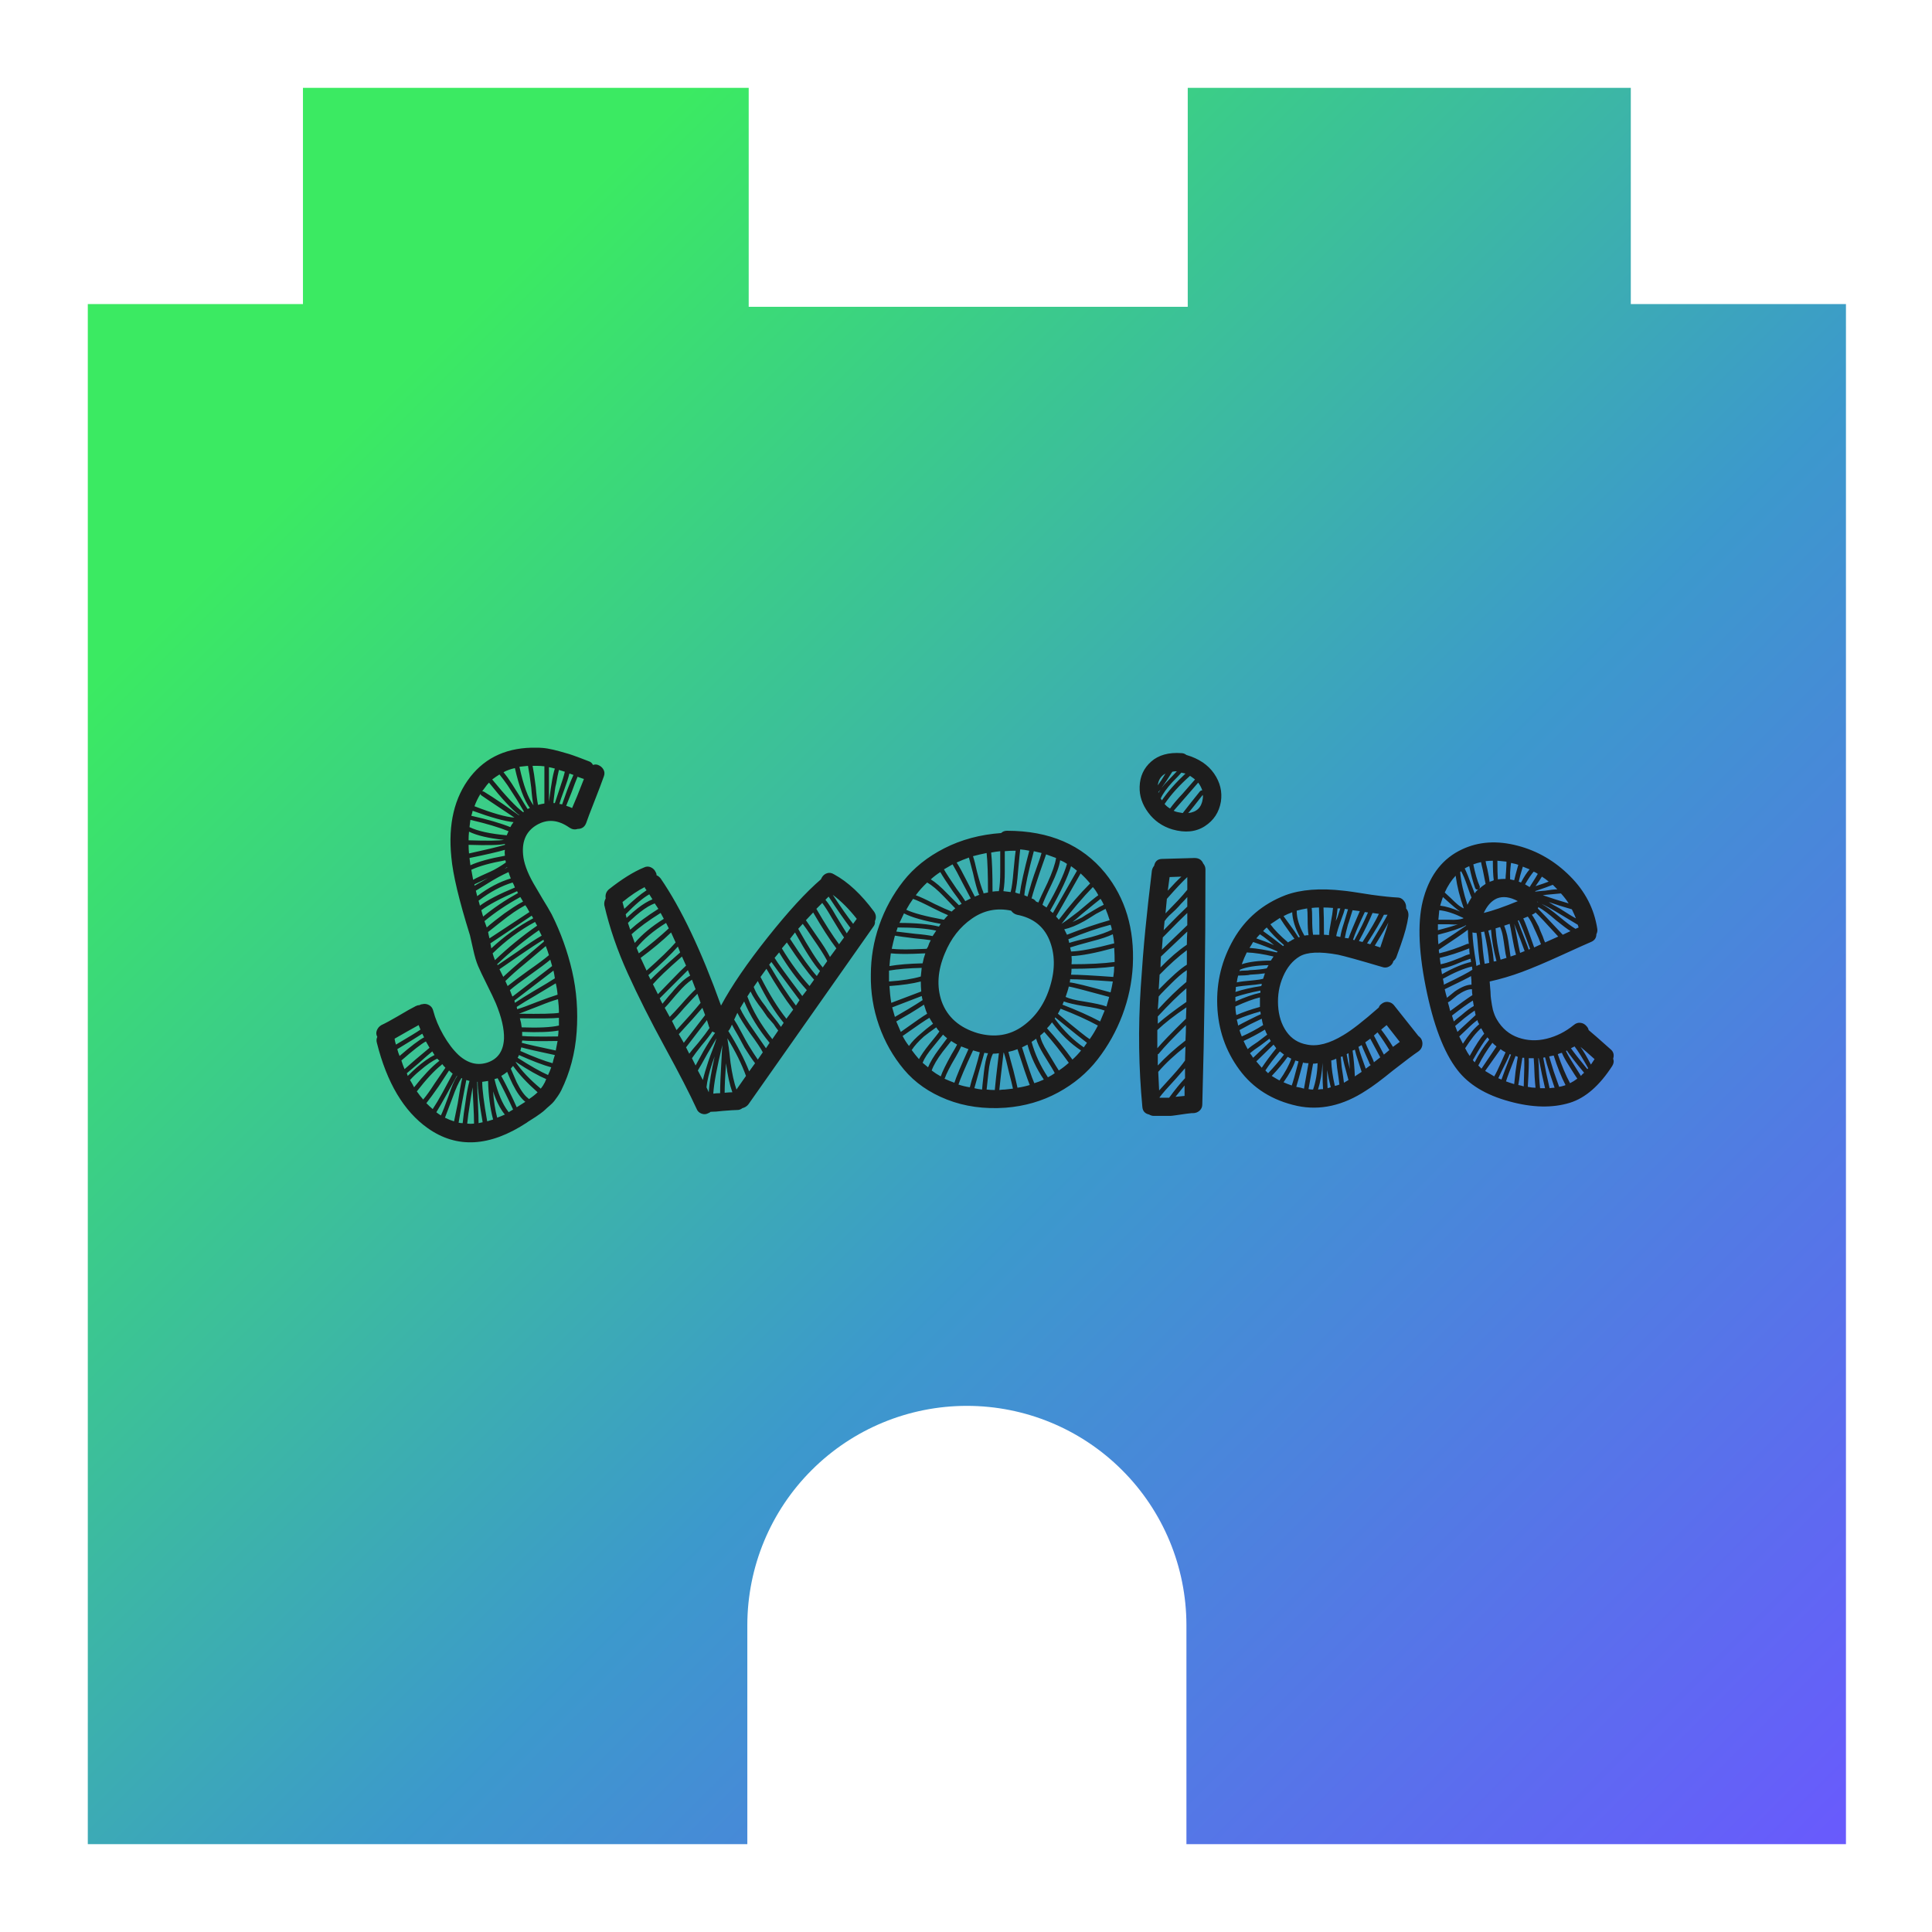 <svg xmlns="http://www.w3.org/2000/svg" xmlns:xlink="http://www.w3.org/1999/xlink" version="1.1" width="1000" height="1000" viewBox="0 0 1000 1000" xml:space="preserve">
<desc>Created with Fabric.js 3.5.0</desc>
<defs>
</defs>
<rect x="0" y="0" width="100%" height="100%" fill="#ffffff"/>
<g transform="matrix(28.438 0 0 28.409 500.454 500)" id="251996">
<linearGradient id="SVGID_2" gradientUnits="userSpaceOnUse" gradientTransform="matrix(1 0 0 1 0 0)" x1="2.942" y1="4.9" x2="37.777" y2="39.734">
<stop offset="15.937%" style="stop-color:rgb(59,234,98);stop-opacity: 1"/>
<stop offset="54.04%" style="stop-color:rgb(60,153,204);stop-opacity: 1"/>
<stop offset="93.739%" style="stop-color:rgb(107,87,255);stop-opacity: 1"/>
</linearGradient>
<path style="stroke: none; stroke-width: 1; stroke-dasharray: none; stroke-linecap: butt; stroke-dashoffset: 0; stroke-linejoin: miter; stroke-miterlimit: 4; is-custom-font: none; font-file-url: none; fill: url(#SVGID_2); fill-rule: nonzero; opacity: 1;" vector-effect="non-scaling-stroke" transform=" translate(-20, -20)" d="M 32.084 7.94 V 4 H 24.02 V 7.99 H 16.029 V 4 H 7.916 V 7.94 H 4 V 36 H 16.004 V 32.005 C 16.006 30.946 16.427 29.931 17.177 29.183 C 17.926 28.434 18.941 28.014 20 28.014 C 21.059 28.014 22.074 28.434 22.823 29.183 C 23.573 29.931 23.994 30.946 23.996 32.005 V 36 H 36 V 7.94 H 32.084 Z" stroke-linecap="round"/>
</g>
<g transform="matrix(1 0 0 1 500 500)" style="" id="699824">
		
<path xml:space="preserve" font-family="Kbzipadeedoodah YG j" font-size="235" style="stroke: none; stroke-width: 0; stroke-dasharray: none; stroke-linecap: butt; stroke-dashoffset: 0; stroke-linejoin: miter; stroke-miterlimit: 4; is-custom-font: true; font-file-url: https://cdn.pixelied.com/user-assets/fonts/f47c6167-0690-40a7-92ee-d86431ad0a5a.ttf; fill: rgb(29,29,29); fill-rule: nonzero; opacity: 1; white-space: pre;" d="M-198.48-97.02L-201.06-97.96Q-202.24-95.14-204.12-89.97L-204.12-89.97L-206.94-82.92Q-205.29-82.45-203.88-81.75L-203.88-81.75Q-203.65-82.22-201.30-87.86L-201.30-87.86L-197.77-96.79Q-198.24-97.02-198.48-97.02L-198.48-97.02ZM-203.18-98.90L-205.29-99.61Q-206.00-96.55-207.99-91.15Q-209.99-85.74-210.46-83.86L-210.46-83.86Q-209.76-83.86-209.05-83.63L-209.05-83.63L-206.47-90.91Q-204.59-95.85-203.18-98.90L-203.18-98.90ZM-210.70-101.49L-210.70-101.49Q-211.40-98.67-212.11-94.44L-212.11-94.44Q-212.58-92.79-212.81-90.91L-212.81-90.91L-213.28-87.15Q-213.52-85.27-213.52-84.33L-213.52-84.33L-212.81-84.33L-210.23-92.09Q-208.35-97.49-207.64-100.55L-207.64-100.55Q-209.29-101.02-210.70-101.49ZM-222.21-103.60L-224.33-103.60Q-223.62-100.08-222.68-92.56L-222.68-92.56Q-222.21-86.68-221.51-83.39L-221.51-83.39Q-219.86-83.86-218.22-84.10L-218.22-84.10L-218.22-103.37Q-220.33-103.60-222.21-103.60L-222.21-103.60ZM-241.48-99.14L-241.48-99.14Q-243.36-97.96-245.24-96.55L-245.24-96.55Q-234.67-83.63-229.26-79.63L-229.26-79.63L-228.79-79.87L-232.55-86.21L-237.25-93.50Q-239.37-96.55-241.48-99.14ZM-239.37-100.31L-239.37-100.31Q-237.25-97.73-235.14-94.44L-235.14-94.44L-230.67-87.39Q-228.32-83.39-226.91-81.28L-226.91-81.28Q-226.44-81.51-225.74-81.75L-225.74-81.75Q-230.20-87.86-233.49-102.43L-233.49-102.43Q-236.78-101.72-239.37-100.31ZM-249.00-92.32L-250.41-90.44Q-249.94-90.44-249.47-90.21L-249.47-90.21Q-245.95-88.09-239.37-83.63L-239.37-83.63L-231.38-77.99L-231.14-77.99Q-236.78-82.22-246.89-94.91L-246.89-94.91Q-248.06-93.73-249.00-92.32L-249.00-92.32ZM-256.05-77.75L-256.05-77.75Q-243.36-74.93-235.84-71.88L-235.84-71.88Q-235.14-73.29-234.20-74.46L-234.20-74.46Q-241.25-75.17-255.35-80.34L-255.35-80.34Q-255.58-79.16-256.05-77.75ZM-256.52-75.64L-256.99-71.88Q-250.65-68.82-237.72-67.65L-237.72-67.65Q-237.25-68.82-236.78-69.76L-236.78-69.76Q-244.30-72.82-256.52-75.64L-256.52-75.64ZM-257.23-58.25L-257.23-58.25Q-244.30-61.07-238.66-62.71L-238.66-62.71L-238.66-63.18Q-242.66-62.24-257.46-62.71L-257.46-62.71Q-257.46-60.60-257.23-58.25ZM-256.99-55.90L-256.52-52.14Q-250.41-54.96-238.66-57.07L-238.66-57.07Q-238.90-58.72-238.66-60.13L-238.66-60.13Q-244.30-58.48-256.99-55.90L-256.99-55.90ZM-256.05-49.79L-255.11-44.62Q-253.94-45.32-250.88-46.73L-250.88-46.73L-246.18-48.85Q-244.54-49.55-242.19-50.96Q-239.84-52.37-238.19-53.55L-238.19-53.55Q-238.19-54.25-238.43-54.72L-238.43-54.72Q-250.18-52.61-256.05-49.79L-256.05-49.79ZM-253.70-38.98L-253.00-36.16Q-244.30-42.74-235.61-45.32L-235.61-45.32Q-236.31-46.97-236.78-48.61L-236.78-48.61Q-239.37-47.44-242.19-45.91Q-245.01-44.38-248.53-42.15Q-252.06-39.92-253.70-38.98L-253.70-38.98ZM-252.29-33.81L-251.59-31.22Q-245.95-35.45-233.49-40.62L-233.49-40.62Q-233.96-42.03-234.67-43.21L-234.67-43.21Q-243.36-40.62-252.29-33.81L-252.29-33.81ZM-250.88-28.87L-249.94-25.58Q-241.95-32.16-231.85-37.80L-231.85-37.80L-232.08-38.04L-232.32-38.74Q-245.24-33.10-250.88-28.87L-250.88-28.87ZM-249.24-23.23L-248.06-19.94Q-247.12-20.88-243.83-23.47L-243.83-23.47L-238.90-27.23Q-237.25-28.40-234.43-30.28Q-231.61-32.16-229.26-33.34L-229.26-33.34L-230.67-35.69Q-241.01-30.05-249.24-23.23L-249.24-23.23ZM-246.65-14.30L-246.65-14.30L-225.97-27.93L-227.15-30.05L-228.09-31.46Q-231.14-29.81-234.08-27.81Q-237.02-25.82-241.72-22.06Q-246.42-18.30-247.36-17.59L-247.36-17.59Q-247.12-16.18-246.65-14.30ZM-245.95-10.54L-245.71-9.13Q-235.61-18.53-224.09-24.64L-224.09-24.64L-224.09-24.88L-224.80-26.05L-246.18-11.72L-245.95-10.54ZM-244.07-3.73L-243.83-3.02Q-233.49-12.89-221.98-20.88L-221.98-20.88L-222.92-22.53L-222.92-22.76L-223.15-22.76Q-234.90-16.42-245.01-6.55L-245.01-6.55Q-244.54-4.90-244.07-3.73L-244.07-3.73ZM-242.66-0.91L-242.42-0.44L-232.08-7.49Q-224.56-12.89-219.63-15.71L-219.63-15.71L-221.04-18.53Q-232.55-10.54-242.66-0.91L-242.66-0.91ZM-239.60 5.44L-239.60 5.67Q-235.84 2.15-229.50-3.26L-229.50-3.26L-218.45-12.66L-218.69-13.60Q-223.39-10.78-230.91-5.61L-230.91-5.61L-241.48 1.68L-239.60 5.44ZM-238.43 7.79L-237.25 10.37Q-233.73 7.55-226.91 2.62L-226.91 2.62Q-219.16-2.79-215.87-5.61L-215.87-5.61Q-216.57-7.96-217.51-10.31L-217.51-10.31L-228.09-1.38Q-234.43 3.79-238.43 7.79L-238.43 7.79ZM-234.90 15.54L-234.67 15.78L-214.22 0.03L-215.16-3.26Q-218.22-0.67-225.50 4.50Q-232.79 9.67-236.08 12.49L-236.08 12.49L-234.90 15.54ZM-233.73 17.89L-233.49 19.07Q-229.97 16.72-224.09 13.19L-224.09 13.19Q-215.63 8.26-212.81 6.38L-212.81 6.38Q-213.05 4.50-213.52 2.38L-213.52 2.38L-233.73 17.89ZM-232.55 21.18L-232.32 22.36Q-229.03 21.42-221.98 18.60L-221.98 18.60Q-215.16 16.01-211.40 14.84L-211.40 14.84Q-211.64 11.78-212.34 8.96L-212.34 8.96L-222.92 15.31Q-229.03 18.83-232.55 21.18L-232.55 21.18ZM-221.04 20.71L-231.38 24.71Q-214.46 24.94-210.70 24.24L-210.70 24.24Q-210.70 20.71-211.17 17.19L-211.17 17.19Q-214.69 18.13-221.04 20.71L-221.04 20.71ZM-229.97 31.76L-229.97 31.76Q-216.81 32.23-210.70 30.82L-210.70 30.82L-210.70 26.82Q-214.93 27.29-230.91 27.06L-230.91 27.06Q-230.20 29.41-229.97 31.76ZM-229.73 34.11L-229.73 36.22Q-225.03 36.69-211.17 36.46L-211.17 36.46Q-210.93 34.81-210.93 33.40L-210.93 33.40Q-217.04 34.58-229.73 34.11L-229.73 34.11ZM-229.97 39.75L-229.97 39.75Q-225.74 40.92-212.34 43.74L-212.34 43.74L-211.40 38.81Q-224.80 39.04-229.73 38.57L-229.73 38.57Q-229.73 39.04-229.97 39.75ZM-230.20 42.10L-230.67 43.98Q-220.10 48.68-213.99 50.32L-213.99 50.32Q-213.52 48.21-212.81 46.09L-212.81 46.09Q-226.21 43.27-230.20 42.10L-230.20 42.10ZM-232.08 47.50L-232.08 47.50Q-222.21 53.85-216.34 56.43L-216.34 56.43Q-215.40 54.55-214.69 52.44L-214.69 52.44Q-220.80 50.79-231.38 46.09L-231.38 46.09Q-231.61 46.80-232.08 47.50ZM-233.02 49.62L-233.02 49.62L-233.02 49.85Q-228.56 56.43-220.10 63.48L-220.10 63.48Q-218.92 62.07-217.98 60.19L-217.98 60.19L-217.28 58.55Q-223.39 55.96-233.02 49.62ZM-235.61 53.14L-235.61 53.14L-232.55 60.19Q-229.50 66.30-226.68 68.42L-226.68 68.42L-226.21 68.89Q-223.39 67.01-221.74 65.36L-221.74 65.36Q-229.97 58.08-234.43 51.73L-234.43 51.73Q-235.14 52.44-235.61 53.14ZM-237.49 54.79L-237.49 54.79Q-238.90 55.96-240.54 56.90L-240.54 56.90Q-236.08 65.13-232.55 73.12L-232.55 73.12L-228.09 70.30Q-231.38 67.71-234.67 61.13L-234.67 61.13Q-235.84 58.78-237.49 54.79ZM-244.07 58.55L-244.07 58.55Q-241.48 69.36-237.02 75.23L-237.02 75.23Q-236.78 75.47-236.78 75.70L-236.78 75.70L-234.43 74.29Q-238.19 66.07-242.42 58.08L-242.42 58.08Q-243.36 58.31-244.07 58.55ZM-247.36 59.49L-247.36 59.49Q-248.77 59.72-250.41 59.96L-250.41 59.96Q-250.41 65.83-247.83 80.40L-247.83 80.40Q-246.18 79.93-244.77 79.46L-244.77 79.46Q-247.12 70.53-247.36 59.49ZM-252.76 59.96L-252.76 59.96L-253.00 59.96Q-253.00 63.48-252.64 70.53Q-252.29 77.58-252.29 81.34L-252.29 81.34Q-251.12 81.11-250.18 80.87L-250.18 80.87Q-252.76 66.07-252.76 59.96ZM-256.99 59.49L-256.99 59.49Q-257.70 59.25-258.64 59.02L-258.64 59.02Q-259.34 62.54-260.99 71.47L-260.99 71.47Q-261.93 77.35-262.63 81.11L-262.63 81.11Q-261.69 81.34-260.52 81.34L-260.52 81.34Q-260.05 76.41-259.11 70.77L-259.11 70.77Q-258.17 63.72-256.99 59.49ZM-260.75 58.08L-260.75 58.08L-261.22 58.08Q-263.34 61.37-265.69 67.95L-265.69 67.95Q-268.74 76.17-269.68 78.52L-269.68 78.52Q-267.33 79.70-264.98 80.40L-264.98 80.40L-263.10 71.24Q-261.69 61.84-260.75 58.08ZM-263.34 56.90L-263.34 56.90L-263.57 56.90L-268.74 66.30Q-272.27 72.65-274.15 75.70L-274.15 75.70L-273.21 76.41L-271.80 77.35Q-270.62 75.00-267.80 67.24L-267.80 67.24Q-265.69 60.43-263.34 56.90ZM-270.86 65.36L-265.69 55.73Q-266.63 55.02-267.57 54.08L-267.57 54.08L-272.97 62.31Q-276.73 67.71-279.32 71.00L-279.32 71.00Q-277.67 72.65-276.03 74.06L-276.03 74.06Q-273.68 70.53-270.86 65.36L-270.86 65.36ZM-272.50 49.15L-272.50 49.15L-273.68 47.97Q-277.44 49.62-282.84 54.32L-282.84 54.32Q-285.43 56.43-287.78 59.02L-287.78 59.02Q-286.60 60.90-285.66 62.78L-285.66 62.78Q-278.38 53.61-272.97 49.38L-272.97 49.38Q-272.74 49.15-272.50 49.15ZM-275.09 60.90L-269.45 52.67Q-270.39 51.73-271.09 50.79L-271.09 50.79L-271.56 51.26Q-276.73 55.26-284.25 64.89L-284.25 64.89Q-282.61 67.24-280.96 69.12L-280.96 69.12Q-278.38 66.07-275.09 60.90L-275.09 60.90ZM-275.09 46.09L-275.09 46.09L-276.26 44.21Q-278.85 46.33-283.31 50.32L-283.31 50.32L-289.42 55.49L-288.95 56.90Q-286.60 54.55-284.49 52.67L-284.49 52.67Q-279.08 47.97-275.09 46.09ZM-284.96 48.44L-277.67 42.33L-279.55 39.04Q-282.84 40.69-292.24 48.91L-292.24 48.91Q-291.54 51.26-290.60 53.38L-290.60 53.38L-284.96 48.44ZM-280.49 36.93L-280.49 36.93L-281.43 35.05Q-283.55 36.46-294.36 43.04L-294.36 43.04Q-293.89 44.92-293.18 46.56L-293.18 46.56Q-284.49 39.04-280.49 36.93ZM-282.37 32.93L-282.37 32.93L-283.31 30.58L-289.19 33.87L-295.77 37.63Q-295.53 39.28-295.06 40.69L-295.06 40.69Q-284.72 34.58-282.37 32.93ZM-215.87-102.90L-215.87-85.04Q-214.69-93.73-214.46-94.67L-214.46-94.67Q-213.75-99.37-212.81-102.19L-212.81-102.19Q-214.46-102.66-215.87-102.90L-215.87-102.90ZM-223.86-83.16L-223.86-83.16Q-224.56-86.21-225.03-92.32L-225.03-92.32Q-225.97-99.84-226.68-103.37L-226.68-103.37L-226.68-103.60Q-229.03-103.37-231.14-103.13L-231.14-103.13Q-228.09-88.80-223.86-83.16ZM-233.73-76.81L-233.73-76.81Q-250.65-88.09-250.88-88.33Q-251.12-88.56-251.35-89.03L-251.35-89.03Q-253.23-85.98-254.41-82.69L-254.41-82.69Q-240.54-77.28-233.73-76.81ZM-239.13-65.30L-239.13-65.30Q-250.88-66.47-257.23-69.53L-257.23-69.53Q-257.46-67.41-257.46-65.06L-257.46-65.06Q-242.66-64.59-239.13-65.30ZM-254.41-41.56L-247.36-45.56L-254.41-42.27L-254.41-41.56ZM-237.49-51.20L-238.90-50.26L-237.49-50.96L-237.49-51.20ZM-255.35 62.78L-255.35 62.78Q-256.05 66.30-256.76 71.24L-256.76 71.24Q-257.70 76.88-258.17 81.58L-258.17 81.58Q-256.52 81.81-254.64 81.58L-254.64 81.58L-254.64 81.34Q-254.64 77.82-254.99 71.36Q-255.35 64.89-255.35 62.78ZM-244.77 64.89L-244.77 64.89Q-244.30 72.18-242.66 78.52L-242.66 78.52Q-240.78 77.82-238.66 76.88L-238.66 76.88L-238.90 76.64Q-242.42 72.18-244.77 64.89ZM-275.79 23.06L-275.79 23.06Q-274.15 29.41-270.50 35.75Q-266.86 42.10-262.63 46.09L-262.63 46.09Q-255.35 52.67-247.36 49.85L-247.36 49.85Q-239.60 47.03-239.13 37.63L-239.13 37.63Q-238.90 30.11-243.36 19.30L-243.36 19.30Q-244.77 16.01-247.94 9.67Q-251.12 3.32-252.53 0.03Q-253.94-3.26-255.11-8.66L-255.11-8.66Q-256.52-15.01-256.76-15.95L-256.76-15.95Q-265.22-42.97-266.39-56.37L-266.39-56.37Q-268.98-81.98-256.52-97.96L-256.52-97.96Q-244.30-113.47-222.21-113.00L-222.21-113.00Q-219.16-113.00-216.45-112.53Q-213.75-112.06-210.34-111.12Q-206.94-110.18-205.41-109.71Q-203.88-109.24-199.77-107.71Q-195.66-106.19-195.19-105.95L-195.19-105.95Q-193.78-105.48-193.07-104.07L-193.07-104.07Q-191.66-104.54-190.49-104.07L-190.49-104.07Q-188.61-103.37-187.67-101.72Q-186.73-100.08-187.43-98.20L-187.43-98.20Q-189.08-93.50-192.37-85.15Q-195.66-76.81-196.60-73.99L-196.60-73.99Q-197.77-70.94-201.06-70.94L-201.06-70.94Q-203.18-70.23-205.29-71.64L-205.29-71.64Q-213.99-77.75-222.09-73.05Q-230.20-68.35-229.26-57.78L-229.26-57.78Q-228.79-51.43-223.86-42.74L-223.86-42.74L-219.16-34.75Q-216.10-29.81-214.46-26.76L-214.46-26.76Q-207.41-12.66-203.88 2.62Q-200.36 17.89-201.53 34.23Q-202.71 50.56-209.52 64.42L-209.52 64.42Q-210.23 65.83-211.28 67.36Q-212.34 68.89-213.16 69.95Q-213.99 71.00-215.51 72.30Q-217.04 73.59-217.86 74.41Q-218.69 75.23-220.33 76.41L-220.33 76.41L-222.68 78.05L-225.27 79.70Q-227.15 80.87-227.38 81.11L-227.38 81.11Q-256.05 99.91-278.61 83.93L-278.61 83.93Q-297.18 70.77-304.93 39.75L-304.93 39.75Q-305.40 38.10-304.70 36.69L-304.70 36.69Q-305.64 35.05-304.93 33.29Q-304.23 31.52-302.58 30.58L-302.58 30.58Q-299.53 29.17-293.89 25.88L-293.89 25.88Q-288.01 22.36-284.72 20.71L-284.72 20.71Q-283.78 20.24-282.84 20.24L-282.84 20.24Q-282.14 19.77-281.43 19.77L-281.43 19.77Q-279.55 19.30-277.91 20.24Q-276.26 21.18-275.79 23.06ZM-112.23 54.55L-109.18 50.32Q-111.53 47.27-114.58 42.33L-114.58 42.33L-117.87 36.22Q-120.22 32.23-121.16 30.35L-121.16 30.35Q-121.63 31.29-121.98 32.11Q-122.34 32.93-123.04 33.64L-123.04 33.64Q-115.99 44.92-112.23 54.55L-112.23 54.55ZM-103.54 42.57L-101.66 39.75Q-110.35 29.17-114.82 18.36L-114.82 18.36L-116.93 21.89Q-115.05 26.12-109.88 33.40L-109.88 33.40L-103.54 42.57ZM-100.25 37.87L-97.19 33.40Q-98.37 31.99-99.54 30.11L-99.54 30.11L-102.83 26.35Q-104.48 24.00-105.42 22.59L-105.42 22.59Q-109.65 17.19-111.53 13.19L-111.53 13.19L-113.17 15.78Q-109.18 26.59-100.25 37.87L-100.25 37.87ZM-95.78 31.52L-94.37 29.41Q-101.19 21.18-107.77 7.79L-107.77 7.79L-109.88 10.84Q-108.24 15.31-103.54 21.18L-103.54 21.18Q-103.07 22.12-100.13 25.77Q-97.19 29.41-95.78 31.52L-95.78 31.52ZM-92.96 27.29L-89.44 22.59Q-95.78 14.37-103.30 1.44L-103.30 1.44L-106.36 5.67Q-99.54 19.07-92.96 27.29L-92.96 27.29ZM-88.03 20.48L-86.15 17.66Q-99.31 0.03-100.72-2.08L-100.72-2.08L-101.89-0.67Q-94.14 12.49-88.03 20.48L-88.03 20.48ZM-84.74 15.54L-82.39 12.49Q-89.91 4.26-96.72-7.02L-96.72-7.02L-99.07-4.20Q-97.19-0.91-84.74 15.54L-84.74 15.54ZM-80.98 10.37L-78.63 7.08Q-83.56 1.68-92.73-12.19L-92.73-12.19L-95.31-9.13Q-88.50 2.15-80.98 10.37L-80.98 10.37ZM-77.22 5.20L-75.57 2.62Q-80.27-2.55-88.50-17.36L-88.50-17.36L-91.08-14.07Q-81.92 0.03-77.22 5.20L-77.22 5.20ZM-74.16 0.74L-71.81-2.55Q-72.05-2.79-72.05-3.02L-72.05-3.02Q-74.16-7.02-79.10-14.07L-79.10-14.07Q-83.33-20.41-84.50-21.82L-84.50-21.82L-86.85-19.24Q-78.39-4.20-74.16 0.74L-74.16 0.74ZM-70.40-4.67L-67.11-9.13Q-72.28-15.95-79.10-27.70L-79.10-27.70L-82.86-23.70L-77.22-15.48Q-72.52-8.90-70.40-4.67L-70.40-4.67ZM-65.70-11.25L-63.12-14.77Q-64.53-16.65-69.46-24.88L-69.46-24.88Q-72.28-29.81-74.40-32.63L-74.40-32.63L-77.45-29.58Q-70.64-17.83-65.70-11.25L-65.70-11.25ZM-58.42-21.82L-58.42-21.82L-56.54-24.41Q-62.65-32.16-68.99-36.86L-68.99-36.86Q-62.65-27.23-58.42-21.82ZM-61.71-16.89L-59.83-19.71Q-64.29-25.58-71.11-35.92L-71.11-35.92L-72.75-34.28Q-70.40-31.46-67.35-26.05L-67.35-26.05Q-62.65-18.30-61.71-16.89L-61.71-16.89ZM-176.86-29.58L-176.86-29.58Q-170.04-36.16-165.34-39.21L-165.34-39.21L-166.05-40.15Q-166.28-40.39-166.28-40.86L-166.28-40.86Q-171.45-38.27-177.80-33.10L-177.80-33.10Q-177.33-31.22-176.86-29.58ZM-176.15-26.76L-175.68-24.88L-175.45-25.11Q-172.16-28.17-170.04-29.81L-170.04-29.81Q-165.81-33.10-162.29-34.51L-162.29-34.51L-163.93-37.10Q-168.87-34.28-176.15-26.76L-176.15-26.76ZM-174.98-22.29L-173.80-18.77Q-168.16-23.94-159.23-29.58L-159.23-29.58L-161.11-32.40Q-164.40-31.22-168.63-27.93L-168.63-27.93Q-170.51-26.52-173.80-23.47L-173.80-23.47L-174.98-22.29ZM-173.10-16.42L-171.45-11.95Q-165.81-18.53-156.41-24.41L-156.41-24.41L-158.06-27.46Q-167.46-21.59-173.10-16.42L-173.10-16.42ZM-170.51-9.37L-169.34-6.55Q-160.41-13.36-153.83-19.47L-153.83-19.47L-155.24-22.29Q-165.11-16.18-170.51-9.37L-170.51-9.37ZM-168.40-4.20L-165.34 2.38Q-155.00-6.78-150.30-12.19L-150.30-12.19L-152.65-17.36Q-159.23-11.01-168.40-4.20L-168.40-4.20ZM-164.40 4.73L-163.23 7.08Q-159.47 3.09-147.95-7.02L-147.95-7.02L-149.13-10.07Q-154.06-4.43-164.40 4.73L-164.40 4.73ZM-162.05 9.43L-159.47 14.60L-152.89 7.79Q-147.25 1.91-144.90-0.20L-144.90-0.20L-147.01-4.90Q-158.29 4.97-162.05 9.43L-162.05 9.43ZM-158.53 16.72L-157.12 19.54L-153.83 15.54Q-151.71 13.19-151.01 12.25L-151.01 12.25Q-146.54 7.08-142.78 4.97L-142.78 4.97L-143.96 2.15L-151.24 9.43L-158.53 16.72ZM-155.94 21.65L-153.36 26.35Q-151.24 24.24-147.48 20.01L-147.48 20.01Q-142.78 14.60-139.96 12.02L-139.96 12.02L-141.84 7.08Q-145.13 9.20-149.13 13.90L-149.13 13.90Q-149.83 14.60-152.18 17.42Q-154.53 20.24-155.94 21.65L-155.94 21.65ZM-152.18 28.47L-149.83 33.17Q-141.37 24.00-137.38 19.07L-137.38 19.07L-139.02 14.37Q-141.37 16.72-145.84 21.65L-145.84 21.65Q-149.83 26.35-152.18 28.47L-152.18 28.47ZM-148.66 35.28L-146.07 39.75L-135.03 25.41L-136.44 21.65Q-140.20 26.12-148.66 35.28L-148.66 35.28ZM-144.90 42.10L-143.25 45.39Q-141.84 43.51-138.55 39.75L-138.55 39.75Q-134.56 34.81-132.68 31.99L-132.68 31.99L-132.91 31.76L-134.09 28.00L-144.90 42.10ZM-141.84 47.74L-139.96 51.50Q-139.26 50.32-135.97 44.21L-135.97 44.21Q-132.44 38.10-129.86 34.58L-129.86 34.58Q-130.56 34.34-131.27 33.87L-131.27 33.87Q-132.91 36.46-136.91 41.16L-136.91 41.16Q-140.43 45.62-141.84 47.74L-141.84 47.74ZM-129.15 37.40L-129.15 37.40L-133.85 45.39Q-137.61 52.20-138.79 54.08L-138.79 54.08L-136.20 59.02Q-135.26 55.02-133.38 49.38L-133.38 49.38Q-132.68 47.27-131.15 43.27Q-129.62 39.28-129.15 37.40ZM-130.09 46.80L-130.09 46.80L-131.27 50.09Q-133.85 57.84-134.32 62.78L-134.32 62.78L-133.15 65.36Q-132.68 58.31-130.09 46.80ZM-126.10 40.92L-126.10 40.92Q-130.33 58.08-130.80 66.07L-130.80 66.07Q-129.39 65.83-127.27 65.83L-127.27 65.83Q-127.27 59.96-126.57 48.68L-126.57 48.68Q-126.33 43.51-126.10 40.92ZM-124.22 50.32L-124.22 50.32Q-124.92 60.66-124.92 65.60L-124.92 65.60Q-122.34 65.36-120.93 65.36L-120.93 65.36Q-123.04 59.49-124.22 50.32ZM-123.51 37.40L-123.51 37.40Q-123.28 38.81-123.04 40.69L-123.04 40.69Q-122.81 41.86-122.45 45.04Q-122.10 48.21-121.87 50.09L-121.87 50.09Q-120.69 58.55-118.81 63.95L-118.81 63.95L-113.88 56.90Q-117.17 47.74-123.51 37.40ZM-118.34 74.53L-118.34 74.53Q-119.99 74.53-125.86 75.00L-125.86 75.00Q-129.62 75.47-132.21 75.47L-132.21 75.47Q-132.68 75.94-133.38 76.17L-133.38 76.17Q-135.03 77.11-136.91 76.41Q-138.79 75.70-139.49 73.82L-139.49 73.82Q-144.66 62.54-155.82 42.10Q-166.99 21.65-175.09 3.79Q-183.20-14.07-187.20-31.46L-187.20-31.46Q-187.43-33.34-186.49-34.98L-186.49-34.98Q-186.96-37.80-184.85-39.68L-184.85-39.68Q-174.74-47.67-166.75-50.96L-166.75-50.96Q-164.87-51.90-163.11-51.08Q-161.35-50.26-160.64-48.61L-160.64-48.61Q-160.17-47.91-160.17-46.97L-160.17-46.97Q-159.00-46.50-158.06-45.32L-158.06-45.32Q-142.08-22.06-126.80 20.48L-126.80 20.48Q-118.58 5.20-102.60-14.89Q-86.62-34.98-75.10-44.85L-75.10-44.85L-74.63-45.79Q-73.69-47.44-71.93-48.02Q-70.17-48.61-68.29-47.44L-68.29-47.44Q-57.48-41.56-47.61-28.17L-47.61-28.17Q-45.96-25.82-47.14-23.23L-47.14-23.23Q-46.90-21.59-48.08-20.18L-48.08-20.18L-112.70 71.71Q-113.88 73.12-115.76 73.59L-115.76 73.59Q-116.93 74.53-118.34 74.53ZM-119.99 27.76L-119.99 27.76Q-118.58 29.88-116.11 34.58Q-113.64 39.28-112.47 41.16L-112.47 41.16Q-109.88 45.39-107.77 48.44L-107.77 48.44L-105.18 44.68Q-106.59 41.86-111.76 34.81L-111.76 34.81Q-116.23 28.47-118.34 24.24L-118.34 24.24Q-119.28 26.12-119.99 27.76ZM23.36-28.64L23.36-28.64Q12.32-30.99 3.04-24.52Q-6.25-18.06-10.95-6.55L-10.95-6.55Q-16.59 6.85-12.59 18.36L-12.59 18.36Q-8.13 30.58 6.21 34.81L6.21 34.81Q19.37 38.34 29.47 31.05Q39.58 23.77 43.57 10.37L43.57 10.37Q47.57-2.79 43.10-13.60L43.10-13.60Q38.64-24.17 26.42-26.52L26.42-26.52Q24.54-26.99 23.36-28.64ZM13.02-58.72L13.02-58.72Q13.73-52.37 13.73-38.51L13.73-38.51Q15.37-38.74 17.02-38.74L17.02-38.74Q17.72-42.74 17.72-48.85L17.72-48.85L17.72-54.02L17.72-59.42Q15.37-59.19 13.02-58.72ZM3.62-56.84L3.62-56.84Q4.56-54.02 5.74-48.61L5.74-48.61Q7.62-41.33 9.03-38.04L9.03-38.04L9.03-37.57L11.38-38.04Q11.38-52.14 10.67-58.48L10.67-58.48Q7.15-57.78 3.62-56.84ZM-4.84-53.55L-4.84-53.55Q-2.72-50.26 0.10-44.62L0.10-44.62L4.56-35.92L6.91-36.86Q6.91-37.10 6.68-37.10L6.68-37.10Q5.27-40.62 3.62-48.14L3.62-48.14L1.51-56.13Q-1.78-54.96-4.84-53.55ZM-6.95-52.61L-11.42-50.02Q-9.54-46.73-4.84-39.92L-4.84-39.92Q-1.78-35.92-0.37-33.57L-0.37-33.57L2.45-34.98L-2.02-43.44Q-4.84-49.08-6.95-52.61L-6.95-52.61ZM-18.23-44.85L-18.23-44.85Q-14.47-42.50-9.77-37.57L-9.77-37.57L-3.66-31.46L-2.25-32.16Q-3.66-34.51-6.72-38.51L-6.72-38.51Q-11.42-45.32-13.30-48.61L-13.30-48.61Q-15.88-46.97-18.23-44.85ZM-25.99-36.63L-25.99-36.63Q-22.70-35.45-16.35-32.16L-16.35-32.16Q-10.48-29.34-7.42-28.17L-7.42-28.17Q-6.48-29.11-5.54-29.81L-5.54-29.81L-11.42-35.92Q-16.35-41.09-20.11-43.21L-20.11-43.21Q-23.40-40.15-25.99-36.63ZM-30.92-29.11L-30.92-29.11Q-25.52-26.52-11.42-23.94L-11.42-23.94Q-10.48-25.11-9.30-26.29L-9.30-26.29Q-12.12-27.46-17.29-30.05L-17.29-30.05Q-24.11-33.57-27.40-34.75L-27.40-34.75Q-29.28-32.16-30.92-29.11ZM-32.10-27.23L-34.45-22.29Q-21.76-22.29-14.00-20.41L-14.00-20.41L-13.06-21.82Q-26.22-24.17-32.10-27.23L-32.10-27.23ZM-36.09-17.83L-36.09-17.83Q-33.74-17.59-26.22-16.65L-26.22-16.65Q-20.58-16.18-17.29-15.48L-17.29-15.48L-15.41-18.30Q-22.93-19.94-35.39-19.94L-35.39-19.94Q-35.62-19.00-36.09-17.83ZM-38.44-8.90L-38.44-8.90Q-33.98-8.43-27.40-8.66L-27.40-8.66Q-25.99-8.66-23.52-8.78Q-21.05-8.90-20.35-8.90L-20.35-8.90L-19.64-10.07Q-19.17-11.72-18.23-13.36L-18.23-13.36Q-21.29-13.83-26.46-14.30L-26.46-14.30Q-34.21-15.24-36.80-15.71L-36.80-15.71Q-37.74-12.19-38.44-8.90ZM-39.62 0.03L-39.62 0.03Q-32.80-1.14-22.46-1.38L-22.46-1.38Q-21.99-3.96-21.05-6.55L-21.05-6.55Q-26.93-6.31-27.16-6.31L-27.16-6.31Q-34.21-6.08-38.91-6.55L-38.91-6.55Q-39.38-3.26-39.62 0.03ZM-39.85 4.50L-39.85 8.02Q-29.75 7.32-23.40 5.44L-23.40 5.44Q-23.17 3.32-22.93 0.97L-22.93 0.97Q-33.04 1.21-39.85 2.38L-39.85 2.38L-39.85 4.50ZM-38.68 19.07L-38.68 19.07L-23.17 13.19Q-23.40 10.61-23.40 8.02L-23.40 8.02Q-29.75 9.67-39.62 10.37L-39.62 10.37Q-39.38 14.84-38.68 19.07ZM-38.21 21.42L-36.80 26.35L-29.98 22.36Q-25.28 19.54-22.46 17.66L-22.46 17.66Q-22.70 16.48-22.93 15.54L-22.93 15.54L-38.21 21.42ZM-36.09 28.70L-33.74 34.11Q-22.93 26.35-20.11 24.71L-20.11 24.71Q-20.82 23.06-21.29 21.42L-21.29 21.42L-21.76 20.01Q-24.58 21.89-28.81 24.47L-28.81 24.47L-36.09 28.70ZM-29.51 41.39L-29.51 41.39Q-27.40 38.34-23.17 34.81L-23.17 34.81Q-20.82 32.70-17.06 29.88L-17.06 29.88Q-18.00 28.47-18.94 26.82L-18.94 26.82Q-21.52 28.23-32.80 36.22L-32.80 36.22Q-31.39 39.04-29.51 41.39ZM-24.34 48.21L-24.34 48.21Q-22.70 45.15-18.94 40.45L-18.94 40.45Q-14.47 35.05-13.77 33.87L-13.77 33.87Q-14.71 32.93-15.41 31.76L-15.41 31.76Q-19.41 34.58-21.76 36.46L-21.76 36.46Q-25.99 40.22-28.10 43.51L-28.10 43.51Q-26.22 46.09-24.34 48.21ZM-22.46 50.09L-19.64 52.44Q-18.00 48.44-14.00 43.04L-14.00 43.04L-9.77 37.40Q-10.95 36.46-11.89 35.52L-11.89 35.52L-17.06 41.86Q-21.05 46.56-22.46 50.09L-22.46 50.09ZM-13.06 57.14L-13.06 57.14Q-11.89 53.61-7.42 45.62L-7.42 45.62Q-5.54 42.57-4.60 40.69L-4.60 40.69Q-6.25 39.75-7.66 38.81L-7.66 38.81L-12.12 44.45Q-16.35 50.09-17.76 54.08L-17.76 54.08Q-15.65 55.73-13.06 57.14ZM-6.01 60.43L-6.01 60.43Q-4.60 55.96 1.27 43.04L1.27 43.04L-2.49 41.63Q-3.43 43.74-5.31 47.03L-5.31 47.03Q-9.77 54.55-10.95 58.08L-10.95 58.08L-11.18 58.31Q-8.60 59.49-6.01 60.43ZM1.98 62.78L1.98 62.78Q2.68 59.72 4.56 54.08L4.56 54.08Q6.44 47.74 7.15 44.68L7.15 44.68L3.86 43.74L3.62 43.74Q-2.49 56.90-3.90 61.37L-3.90 61.37Q-1.08 62.31 1.98 62.78ZM8.32 63.95L8.32 63.95Q8.32 63.25 9.26 55.02L9.26 55.02Q9.97 48.68 11.38 45.15L11.38 45.15Q10.44 45.15 9.50 44.92L9.50 44.92L6.68 54.79Q4.80 61.37 4.33 63.25L4.33 63.25Q6.21 63.72 8.32 63.95ZM14.90 64.19L14.90 64.19Q15.14 60.90 17.02 45.15L17.02 45.15Q15.61 45.39 13.96 45.39L13.96 45.39Q12.32 48.44 11.61 55.26L11.61 55.26Q10.67 63.48 10.67 63.95L10.67 63.95Q12.79 64.19 14.90 64.19ZM76.24 5.67L76.24 5.67Q76.71 2.85 76.71 0.27L76.71 0.27Q68.01 1.44 54.62 1.44L54.62 1.44Q54.62 3.09 54.38 4.50L54.38 4.50Q60.26 4.50 76.24 5.67ZM74.83 13.66L74.83 13.66Q75.53 10.84 76.00 8.02L76.00 8.02Q59.79 6.85 53.91 6.85L53.91 6.85Q53.91 7.55 53.68 8.49L53.68 8.49Q56.97 8.73 74.83 13.66ZM72.71 20.95L72.71 20.95L74.12 16.01Q56.03 11.08 53.21 10.61L53.21 10.61Q52.97 11.78 52.50 13.19L52.50 13.19L51.56 16.01Q54.62 17.42 60.96 18.36L60.96 18.36Q69.66 19.77 72.71 20.95ZM69.42 28.70L69.42 28.70L71.77 23.06Q68.72 21.89 60.73 20.71L60.73 20.71Q53.91 19.54 50.62 18.36L50.62 18.36Q50.39 19.07 49.92 20.01L49.92 20.01Q60.96 24.24 69.42 28.70ZM20.07 63.95L24.30 63.48Q23.83 61.13 22.19 54.79L22.19 54.79Q20.78 48.44 19.60 44.92L19.60 44.92L19.37 44.92L19.37 45.15L19.37 45.39Q17.49 61.37 17.25 64.19L17.25 64.19Q18.66 63.95 20.07 63.95L20.07 63.95ZM33.00 61.60L33.00 61.60Q30.88 56.20 26.65 43.04L26.65 43.04Q24.30 43.98 21.95 44.45L21.95 44.45Q22.89 48.21 24.54 54.08L24.54 54.08Q26.18 60.66 26.65 63.01L26.65 63.01Q29.94 62.54 33.00 61.60ZM40.28 58.78L40.28 58.78Q34.41 50.09 31.82 40.69L31.82 40.69L29.00 42.10Q33.23 55.73 35.35 60.66L35.35 60.66Q37.70 59.96 40.28 58.78ZM45.92 55.49L45.92 55.49Q45.92 55.02 40.05 45.62L40.05 45.62Q37.23 40.92 36.29 37.63L36.29 37.63Q35.11 38.57 33.94 39.28L33.94 39.28Q36.52 48.68 42.40 57.61L42.40 57.61Q44.28 56.67 45.92 55.49ZM53.21 50.09L53.21 50.09Q47.33 41.86 40.52 34.11L40.52 34.11Q39.58 35.05 38.40 35.99L38.40 35.99Q38.87 39.28 42.16 44.45L42.16 44.45Q47.80 53.85 48.04 54.08L48.04 54.08Q50.62 52.44 53.21 50.09ZM59.55 43.74L59.55 43.74Q51.33 38.34 44.51 29.17L44.51 29.17Q43.34 30.82 41.93 32.23L41.93 32.23Q48.98 39.98 55.09 48.44L55.09 48.44Q57.44 46.33 59.55 43.74ZM64.02 37.87L64.02 37.87Q66.37 34.58 68.25 30.82L68.25 30.82Q60.02 26.35 48.98 22.12L48.98 22.12Q48.27 23.53 47.57 24.71L47.57 24.71Q61.67 36.46 64.02 37.87ZM60.96 42.10L62.61 39.75Q60.02 37.87 46.16 26.59L46.16 26.59L45.92 27.29Q46.16 27.29 46.16 27.53L46.16 27.53Q52.97 36.69 60.96 42.10L60.96 42.10ZM74.36-23.70L74.36-23.70Q73.42-26.76 72.24-29.58L72.24-29.58L67.31-26.99Q62.14-23.70 61.20-23.23L61.20-23.23Q55.32-19.94 50.86-19.00L50.86-19.00L52.27-16.18Q64.25-20.88 74.36-23.70ZM75.53-18.77L75.53-18.77Q75.30-20.18 74.83-21.35L74.83-21.35Q64.96-18.77 52.97-13.83L52.97-13.83L53.44-11.95Q56.26-12.89 64.96-15.01L64.96-15.01Q71.77-16.89 75.53-18.77ZM76.71-11.72L76.71-11.72Q76.47-14.07 76.00-16.42L76.00-16.42Q72.01-14.54 65.43-12.89L65.43-12.89Q56.73-10.54 53.91-9.60L53.91-9.60Q54.15-8.43 54.38-7.49L54.38-7.49Q61.43-7.72 76.71-11.72ZM76.71-9.37L76.71-9.37Q62.14-5.37 54.62-5.14L54.62-5.14Q54.85-3.02 54.62-0.91L54.62-0.91Q68.25-0.91 76.94-2.08L76.94-2.08Q76.94-5.84 76.71-9.37ZM68.48-36.63L68.48-36.63Q67.31-38.98 65.66-40.86L65.66-40.86Q57.91-32.87 49.45-21.82L49.45-21.82Q52.74-23.94 58.14-28.17L58.14-28.17Q66.37-35.22 68.48-36.63ZM64.25-42.74L64.25-42.74Q61.90-45.56 59.32-47.91L59.32-47.91L46.63-25.58Q47.33-24.88 48.04-23.94L48.04-23.94Q56.26-34.75 64.25-42.74ZM44.98-27.46L57.44-49.32Q56.03-50.49 54.38-51.67L54.38-51.67Q51.80-43.21 43.57-28.64L43.57-28.64Q44.28-27.93 44.98-27.46L44.98-27.46ZM52.27-52.84L52.27-52.84Q50.62-54.02 48.74-54.72L48.74-54.72Q48.04-50.02 44.16-42.03Q40.28-34.04 39.58-31.69L39.58-31.69Q40.52-30.99 41.69-30.28L41.69-30.28Q49.92-44.62 52.27-52.84ZM46.63-55.90L46.63-55.90L41.46-57.78L38.17-48.38Q35.11-39.45 33.94-34.98L33.94-34.98L34.64-34.75Q35.58-34.28 36.29-33.34L36.29-33.34L37.46-32.87Q38.40-35.22 42.16-42.97L42.16-42.97Q45.92-51.20 46.63-55.90ZM39.11-58.48L39.11-58.48Q37.23-58.95 35.11-59.42L35.11-59.42Q30.88-43.68 30.18-36.63L30.18-36.63Q31.12-36.16 31.82-35.92L31.82-35.92L33.94-43.21Q35.11-46.97 36.76-51.43Q38.40-55.90 39.11-58.48ZM32.76-59.66L32.76-59.66Q30.65-60.13 28.06-60.36L28.06-60.36Q27.83-58.72 26.89-48.38L26.89-48.38Q26.42-42.03 25.48-38.04L25.48-38.04Q26.65-37.57 27.83-37.33L27.83-37.33Q28.77-44.62 32.76-59.66ZM18.19-68.82L18.19-68.82Q19.37-70.00 21.25-70.00L21.25-70.00Q54.15-70.00 72.01-48.14L72.01-48.14Q87.75-28.64 86.34-0.20L86.34-0.20Q85.64 12.96 80.94 25.41Q76.24 37.87 68.13 48.33Q60.02 58.78 47.69 65.48Q35.35 72.18 20.54 73.35L20.54 73.35Q3.86 74.53-9.89 69.12Q-23.64 63.72-32.10 53.61Q-40.56 43.51-45.02 30.82Q-49.49 18.13-49.25 4.50L-49.25 4.50Q-49.25-8.66-44.90-21.12Q-40.56-33.57-32.45-43.91Q-24.34-54.25-11.18-60.95Q1.98-67.65 18.19-68.82ZM25.71-59.66L25.71-59.66L24.77-59.66Q22.42-59.66 20.07-59.42L20.07-59.42L20.07-54.25L20.07-48.85Q20.07-42.74 19.37-38.74L19.37-38.74L23.13-38.27Q24.07-42.27 24.54-48.61L24.54-48.61Q25.48-58.72 25.71-59.66ZM55.09-22.76L55.09-22.76Q57.20-23.70 60.02-25.11L60.02-25.11Q60.96-25.82 66.13-28.87L66.13-28.87Q69.19-30.75 71.30-31.69L71.30-31.69Q70.60-33.34 69.66-34.75L69.66-34.75Q67.78-33.34 59.55-26.52L59.55-26.52Q56.97-24.17 55.09-22.76ZM103.26-99.61L103.26-99.61Q99.74-97.73 99.27-93.50L99.27-93.50Q101.15-96.08 103.26-99.61ZM122.53-88.56L122.53-88.56L118.30-83.16Q115.48-79.63 115.01-79.16L115.01-79.16Q121.59-79.87 122.53-86.45L122.53-86.45Q122.77-87.62 122.53-88.56ZM122.30-90.91L122.30-90.91Q121.59-93.03 120.18-94.91L120.18-94.91L114.07-87.86L107.49-80.34Q108.43-79.87 109.61-79.63Q110.78-79.40 112.19-79.16L112.19-79.16L116.42-84.57L121.12-90.44Q121.59-90.91 122.30-90.91ZM112.19-89.27L118.54-96.55Q117.36-97.49 115.95-98.43L115.95-98.43Q107.73-91.15 102.79-83.86L102.79-83.86Q103.97-82.45 105.61-81.51L105.61-81.51Q107.96-84.80 112.19-89.27L112.19-89.27ZM113.60-99.61L113.60-99.61Q112.66-99.84 111.49-100.08L111.49-100.08Q110.31-98.67 106.79-95.14L106.79-95.14Q102.32-90.21 100.91-86.92L100.91-86.92L100.68-86.92Q101.15-86.21 101.38-85.74L101.38-85.74Q106.08-92.56 113.60-99.61ZM114.07-109.24L114.07-109.24Q123.71-106.42 128.41-99.61Q133.11-92.79 131.93-85.04L131.93-85.04Q130.52-76.81 123.59-72.35Q116.66-67.88 106.79-70.70L106.79-70.70Q99.03-73.05 94.33-79.40Q89.63-85.74 89.87-92.79L89.87-92.79Q90.10-100.78 95.86-105.83Q101.62-110.89 111.49-110.18L111.49-110.18Q112.90-110.18 114.07-109.24ZM113.13 67.24L113.13 61.84L108.43 67.71L113.13 67.24ZM113.37 58.08L113.37 58.08L113.37 52.91L108.43 58.55Q102.09 65.36 100.21 67.95L100.21 67.95L100.21 68.18L105.14 68.18Q109.61 62.07 113.37 58.08ZM113.37 48.91L113.37 48.91L113.60 41.63Q105.14 48.21 99.50 54.79L99.50 54.79L99.97 64.42Q101.38 62.78 106.79 56.90L106.79 56.90Q111.25 51.97 113.37 48.91ZM113.60 38.57L113.60 38.57Q113.84 34.58 113.84 30.58L113.84 30.58Q103.97 40.22 99.97 45.15L99.97 45.15Q99.74 45.62 99.27 45.62L99.27 45.62L99.27 51.50Q105.14 45.15 113.60 38.57ZM113.84 27.29L113.84 27.29L114.07 21.42Q104.67 27.76 99.03 33.17L99.03 33.17L99.03 42.57Q102.79 38.10 113.84 27.29ZM114.07 18.60L114.07 18.60L114.07 11.55Q107.73 16.95 99.27 26.12L99.27 26.12L99.27 29.88Q104.91 24.94 114.07 18.60ZM114.07 8.26L114.07 8.26Q114.31 5.20 114.31 2.15L114.31 2.15Q112.43 3.32 110.31 5.20Q108.20 7.08 106.79 8.49L106.79 8.49L103.03 12.25Q100.68 14.60 99.74 15.78L99.74 15.78L99.27 22.59Q107.49 13.66 114.07 8.26ZM114.31-0.67L114.31-0.67L114.31-8.19Q107.73-3.26 100.21 4.50L100.21 4.50L99.74 12.25Q109.61 2.15 114.31-0.67ZM114.31-11.01L114.31-11.01Q114.31-14.30 114.54-17.83L114.54-17.83L100.91-4.90Q100.68-2.08 100.68 0.74L100.68 0.74Q107.73-6.55 114.31-11.01ZM101.38-8.43L114.54-21.12L114.54-27.46Q111.25-24.41 101.85-14.77L101.85-14.77L101.38-8.43ZM114.54-30.75L114.54-30.75L114.54-35.69Q113.13-34.04 111.25-32.16L111.25-32.16Q110.31-30.99 108.43-29.11L108.43-29.11L105.14-26.05Q103.73-24.64 102.79-23.23L102.79-23.23L102.32-18.53Q110.31-26.76 114.54-30.75ZM114.54-39.45L114.54-39.45L114.54-46.03Q110.55-42.27 103.97-34.75L103.97-34.75L103.26-27.23L109.61-33.81Q112.66-37.10 114.54-39.45ZM122.77-53.08L122.77-53.08Q123.94-51.67 123.94-50.02L123.94-50.02Q123.94 13.90 122.30 71.71L122.30 71.71Q122.30 73.59 120.89 74.88Q119.48 76.17 117.36 76.17L117.36 76.17L116.89 76.17L116.66 76.17Q114.31 76.41 112.08 76.76Q109.84 77.11 108.79 77.23Q107.73 77.35 107.02 77.47Q106.32 77.58 105.38 77.58L105.38 77.58L103.97 77.58L101.15 77.58L97.15 77.58Q95.98 77.58 94.80 76.88L94.80 76.88Q91.51 76.17 91.28 72.88L91.28 72.88Q89.87 58.08 89.63 42.57Q89.40 27.06 90.46 10.84Q91.51-5.37 92.81-18.65Q94.10-31.93 96.21-49.32L96.21-49.32Q96.45-50.73 97.39-51.90L97.39-51.90Q98.09-55.43 101.62-55.43L101.62-55.43L118.30-55.90Q121.59-55.90 122.77-53.08ZM111.49-46.26L111.49-46.26L105.38-46.03L104.44-38.98Q108.43-43.44 111.49-46.26ZM100.68-91.38L100.68-91.38L99.50-89.97L99.74-89.74Q100.21-90.68 100.68-91.38ZM101.15-92.09L101.15-92.09Q102.56-93.97 105.14-96.55L105.14-96.55Q108.20-99.84 109.14-100.78L109.14-100.78L108.90-100.78Q107.73-100.78 106.79-100.55L106.79-100.55Q103.73-95.61 101.15-92.09ZM211.60-10.54L211.60-10.54L214.42-9.60Q218.41-21.35 218.65-22.53L218.65-22.53Q217.24-19.71 211.60-10.54ZM218.18-26.52L216.30-26.52Q213.95-21.59 207.60-11.72L207.60-11.72L209.25-11.25Q216.30-22.76 218.18-26.52L218.18-26.52ZM210.42-27.46L210.42-27.46Q207.60-20.65 203.37-12.89L203.37-12.89L205.25-12.42Q211.60-22.29 213.71-26.99L213.71-26.99Q212.30-27.23 210.42-27.46ZM208.07-27.70L206.43-27.93Q201.73-18.06 200.32-13.60L200.32-13.60L201.02-13.36Q205.25-21.12 208.07-27.70L208.07-27.70ZM203.84-28.40L200.08-28.87Q199.61-27.46 198.79-24.76Q197.97-22.06 197.73-21.59L197.73-21.59Q196.56-17.36 196.09-14.54L196.09-14.54L197.97-14.30Q199.61-18.77 203.84-28.40L203.84-28.40ZM197.73-29.34L196.09-29.58Q195.62-27.70 194.44-24.64L194.44-24.64Q192.09-18.30 191.62-15.48L191.62-15.48Q192.56-15.24 193.74-15.01L193.74-15.01Q194.21-18.06 195.62-22.29L195.62-22.29L197.73-29.34ZM185.04-30.28L185.04-30.28Q185.28-25.82 185.28-16.18L185.28-16.18Q186.45-16.18 187.86-15.95L187.86-15.95Q187.86-17.36 188.80-22.29Q189.74-27.23 189.98-30.05L189.98-30.05Q187.39-30.28 185.04-30.28ZM178.93-30.05L178.93-30.05Q179.17-28.40 179.17-24.88L179.17-24.88Q179.17-19.00 179.64-16.18L179.64-16.18L182.93-16.18Q182.93-25.82 182.69-30.28L182.69-30.28Q180.81-30.28 178.93-30.05ZM171.18-28.64L171.18-28.64L171.18-28.40Q171.18-22.76 175.17-15.71L175.17-15.71Q176.11-15.95 177.29-15.95L177.29-15.95Q176.82-19.00 176.82-24.64L176.82-24.64Q176.82-28.17 176.58-29.81L176.58-29.81Q173.76-29.34 171.18-28.64ZM164.36-25.82L164.36-25.82L170.00-18.06L172.12-14.77Q172.35-15.01 172.82-15.01L172.82-15.01Q169.06-22.06 168.83-27.93L168.83-27.93L168.59-27.70Q166.48-26.99 164.36-25.82ZM162.48-24.88L157.55-21.59Q160.60-17.36 166.71-12.19L166.71-12.19Q167.18-12.66 167.89-12.89L167.89-12.89Q168.83-13.60 170.00-14.07L170.00-14.07L168.12-16.65Q163.89-22.53 162.48-24.88L162.48-24.88ZM153.79-18.06L153.79-18.06L158.02-15.01L164.13-10.31L164.60-10.78Q158.96-15.71 155.67-19.94L155.67-19.94Q154.73-19.24 153.79-18.06ZM146.74-9.37L146.74-9.37Q152.85-8.90 160.84-7.02L160.84-7.02L161.31-7.49Q155.67-10.07 148.62-12.42L148.62-12.42Q147.68-10.78 146.74-9.37ZM142.74-0.91L142.74-0.91Q148.38-2.79 157.78-2.79L157.78-2.79Q158.49-3.96 159.19-4.90L159.19-4.90Q151.44-6.78 145.33-7.02L145.33-7.02Q143.92-4.20 142.74-0.91ZM141.80 1.91L141.57 2.62Q142.51 2.38 144.27 2.38Q146.03 2.38 146.97 2.15L146.97 2.15Q152.38 1.91 155.67 1.21L155.67 1.21Q156.14 0.50 156.61-0.44L156.61-0.44Q146.74-0.20 141.80 1.91L141.80 1.91ZM140.86 4.97L140.86 4.97Q140.39 6.61 140.16 8.49L140.16 8.49Q141.80 8.02 149.56 7.32L149.56 7.32Q152.14 7.08 153.79 6.61L153.79 6.61L154.73 3.79Q151.67 4.26 146.97 4.50L146.97 4.50Q146.50 4.73 144.27 4.85Q142.04 4.97 140.86 4.97ZM139.45 13.43L139.45 13.43Q145.09 11.55 152.85 10.37L152.85 10.37Q153.08 9.67 153.08 9.20L153.08 9.20Q151.67 9.43 149.79 9.67L149.79 9.67Q141.80 10.37 139.69 10.84L139.69 10.84Q139.69 12.25 139.45 13.43ZM139.45 16.01L139.45 18.36Q146.74 15.07 152.14 13.90L152.14 13.90L152.38 13.90L152.38 12.72Q145.09 14.13 139.45 16.01L139.45 16.01ZM139.92 25.41L139.92 25.41Q145.33 23.06 152.14 21.18L152.14 21.18L152.14 20.95L152.14 19.30L152.14 17.89L152.14 16.25Q147.21 17.42 139.45 20.95L139.45 20.95Q139.45 23.30 139.92 25.41ZM140.86 30.82L140.86 30.82Q142.98 29.64 146.27 28.00L146.27 28.00Q151.44 25.41 152.61 24.94L152.61 24.94Q152.38 24.24 152.38 23.53L152.38 23.53Q145.56 25.41 140.16 27.76L140.16 27.76Q140.63 29.41 140.86 30.82ZM142.74 36.46L142.74 36.46Q148.62 33.87 153.79 30.58L153.79 30.58Q153.32 28.94 153.08 27.29L153.08 27.29L147.21 30.11L141.57 33.17Q142.04 34.81 142.74 36.46ZM145.80 43.04L145.80 43.04Q147.68 41.39 150.97 39.28L150.97 39.28L155.90 35.52Q155.20 34.34 154.73 32.93L154.73 32.93Q149.32 36.22 143.68 38.81L143.68 38.81Q144.62 40.92 145.80 43.04ZM148.62 47.50L148.62 47.50Q157.08 39.51 157.78 38.81L157.78 38.81Q157.31 38.34 157.08 37.63L157.08 37.63L152.38 41.16Q148.85 43.51 146.97 45.15L146.97 45.15Q147.91 46.33 148.62 47.50ZM159.19 40.69L150.26 49.38L153.08 52.67Q156.37 47.74 160.60 42.57L160.60 42.57L159.19 40.69ZM154.96 54.08L156.37 55.49Q161.07 50.56 164.60 45.86L164.60 45.86L162.48 44.21Q158.02 49.38 154.96 54.08L154.96 54.08ZM162.25 59.25L162.25 59.25Q166.71 52.91 168.36 47.97L168.36 47.97L166.48 47.03Q162.95 51.97 158.25 56.90L158.25 56.90Q160.13 58.08 162.25 59.25ZM168.59 61.84L168.59 61.84Q169.30 60.19 172.12 49.38L172.12 49.38Q171.41 49.15 170.47 48.91L170.47 48.91Q168.83 53.85 164.36 60.19L164.36 60.19Q166.48 61.13 168.59 61.84ZM174.94 63.48L174.94 63.48L177.29 50.32Q176.11 50.32 174.70 50.09L174.70 50.09L174.47 49.85Q171.65 60.43 170.94 62.54L170.94 62.54L173.29 63.01Q174.23 63.25 174.94 63.48ZM179.64 63.95L179.64 63.95Q181.75 57.84 181.99 50.32L181.99 50.32Q180.81 50.56 179.64 50.56L179.64 50.56L177.29 63.72Q178.46 63.95 179.64 63.95ZM184.81 63.72L184.81 63.72Q184.57 60.66 184.57 55.02L184.57 55.02L184.57 50.09Q184.10 57.84 182.22 63.95L182.22 63.95Q183.63 63.72 184.81 63.72ZM193.27 61.37L193.27 61.37Q193.03 59.02 192.09 52.67L192.09 52.67Q191.86 49.85 191.62 47.97L191.62 47.97Q190.21 48.68 189.04 48.91L189.04 48.91Q189.27 55.02 190.92 62.07L190.92 62.07Q192.09 61.84 193.27 61.37ZM195.62 60.43L197.97 59.02Q195.38 49.85 194.91 46.80L194.91 46.80L193.97 47.03Q194.21 49.15 194.44 52.20L194.44 52.20Q195.38 58.08 195.62 60.43L195.62 60.43ZM201.96 56.67L204.78 54.79Q204.31 53.14 203.02 49.27Q201.73 45.39 201.26 43.27L201.26 43.27L200.32 43.74L200.08 43.74Q201.02 50.32 201.26 57.14L201.26 57.14L201.96 56.67ZM206.90 53.14L209.48 51.26L209.01 50.79Q208.78 50.09 207.13 46.45Q205.49 42.80 204.78 40.92L204.78 40.92L203.14 41.86Q203.61 43.98 205.02 47.86Q206.43 51.73 206.90 53.14L206.90 53.14ZM211.13 49.85L214.42 47.27L209.25 37.63L206.66 39.51Q207.37 41.39 209.25 45.39Q211.13 49.38 211.13 49.85L211.13 49.85ZM221.00 41.86L221.00 41.86L224.52 39.28L217.71 30.58L214.89 32.93Q218.18 37.16 221.00 41.86ZM216.30 45.86L219.12 43.51Q216.30 38.81 213.01 34.34L213.01 34.34L211.13 35.99L216.30 45.86ZM191.39-23.23L191.39-23.23L192.33-25.35Q193.27-28.17 193.74-29.81L193.74-29.81L192.33-29.81Q192.09-27.23 191.39-23.23ZM159.43-10.78L159.43-10.78L156.61-13.13Q154.02-15.24 152.14-16.42L152.14-16.42Q151.20-15.48 150.26-14.30L150.26-14.30Q155.20-12.66 159.43-10.78ZM186.92 53.85L186.92 53.85L186.92 55.02Q186.92 60.43 187.16 63.25L187.16 63.25Q188.10 63.01 188.80 62.78L188.80 62.78Q187.63 58.08 186.92 53.85ZM198.67 53.38L198.67 53.38Q198.44 49.15 197.97 45.15L197.97 45.15L197.03 45.62Q197.50 48.68 198.67 53.38ZM215.36 0.50L215.36 0.50Q197.97-4.67 192.56-5.84L192.56-5.84Q178.46-8.43 172.59-4.90L172.59-4.90Q167.18-1.61 164.13 5.44Q161.07 12.49 161.54 20.48Q162.01 28.47 165.89 33.99Q169.77 39.51 176.58 40.69L176.58 40.69Q184.57 42.33 195.38 35.75L195.38 35.75Q201.73 31.99 213.48 21.65L213.48 21.65L213.71 21.42Q213.95 20.48 214.89 19.77L214.89 19.77Q216.53 18.36 218.41 18.60Q220.29 18.83 221.47 20.24L221.47 20.24L234.16 36.22Q234.86 36.69 235.57 37.63L235.57 37.63Q236.51 39.28 236.16 41.16Q235.80 43.04 234.16 44.21L234.16 44.21Q230.63 46.56 221.00 54.08L221.00 54.08Q212.07 61.37 207.13 64.42L207.13 64.42Q189.27 76.17 171.41 72.41L171.41 72.41Q152.14 68.18 141.45 53.61Q130.76 39.04 130.05 20.48L130.05 20.48Q129.35 2.15 138.51-13.83Q147.68-29.81 165.30-36.63L165.30-36.63Q177.29-41.09 195.38-38.98L195.38-38.98Q198.20-38.74 209.95-36.86L209.95-36.86Q218.41-35.69 223.35-35.45L223.35-35.45Q225.23-35.45 226.52-33.92Q227.81-32.40 227.81-30.52L227.81-30.52L227.81-29.81Q229.22-28.17 228.99-25.82L228.99-25.82Q228.52-22.53 227.58-19.00Q226.64-15.48 224.99-10.78Q223.35-6.08 222.88-4.90L222.88-4.90Q222.41-3.49 221.23-2.55L221.23-2.55Q220.76-0.67 219.00 0.27Q217.24 1.21 215.36 0.50ZM318.05 41.86L318.05 41.86Q320.40 45.15 323.46 51.03L323.46 51.03L325.34 48.21Q320.40 43.74 318.05 41.86ZM322.28 33.17L322.28 33.17Q324.87 35.28 333.56 43.04L333.56 43.04Q335.91 44.92 334.97 47.97L334.97 47.97Q335.68 49.85 334.50 51.73L334.50 51.73Q324.63 67.01 312.65 70.77L312.65 70.77Q299.02 75.00 281.16 70.06L281.16 70.06Q263.06 65.13 254.37 53.85L254.37 53.85Q243.79 40.22 237.92 10.61Q232.04-19.00 236.98-35.69L236.98-35.69Q242.15-53.55 256.72-60.36L256.72-60.36Q269.64-66.47 285.62-62.24L285.62-62.24Q300.90-58.25 312.65-46.50Q324.40-34.75 326.75-19.24L326.75-19.24Q326.98-17.83 326.28-16.42L326.28-16.42Q326.28-13.60 323.46-12.42Q320.64-11.25 308.30-5.61Q295.96 0.03 287.74 3.09Q279.51 6.14 271.05 8.02L271.05 8.02Q271.05 8.73 271.29 11.08Q271.52 13.43 271.52 14.37Q271.52 15.31 271.76 17.19Q271.99 19.07 272.23 20.24L272.23 20.24L272.70 22.59Q273.17 24.24 273.64 25.41Q274.11 26.59 274.81 27.76L274.81 27.76Q278.81 34.58 285.86 37.05Q292.91 39.51 300.55 37.63Q308.18 35.75 314.53 30.58L314.53 30.58Q316.17 29.17 318.05 29.41Q319.93 29.64 321.11 31.05L321.11 31.05Q322.05 31.99 322.28 33.17ZM315.00 41.63L315.00 41.63L313.12 42.57Q315.23 45.62 321.58 53.38L321.58 53.38L322.05 52.91Q317.82 45.39 315.00 41.63ZM311.00 43.74L311.00 43.74L310.53 43.98Q311.71 46.56 314.29 50.56L314.29 50.56Q317.82 56.20 318.29 56.90L318.29 56.90Q318.99 55.96 319.93 55.26L319.93 55.26Q313.12 47.03 311.00 43.74ZM308.42 44.92L308.42 44.92Q307.48 45.15 306.30 45.62L306.30 45.62Q309.36 54.55 312.65 60.66L312.65 60.66Q314.53 59.72 316.41 58.31L316.41 58.31Q315.70 57.37 312.18 51.73L312.18 51.73Q309.59 47.74 308.42 44.92ZM304.19 46.33L304.19 46.33L301.84 46.80L304.19 54.55Q306.54 61.13 307.01 62.54L307.01 62.54Q308.42 62.31 309.83 61.84L309.83 61.84Q310.06 61.84 310.30 61.60L310.30 61.60Q307.01 55.26 304.19 46.33ZM299.72 47.27L299.72 47.27Q299.25 47.27 298.78 47.50L298.78 47.50Q300.43 56.43 302.07 63.25L302.07 63.25Q303.48 63.01 304.66 63.01L304.66 63.01L302.07 55.26Q300.43 50.32 299.72 47.27ZM296.43 47.74L296.43 47.74L296.20 47.74Q296.43 50.09 296.67 57.37L296.67 57.37Q296.90 61.13 297.14 63.25L297.14 63.25L299.72 63.25Q298.08 56.43 296.43 47.74ZM293.85 47.74L291.26 47.74Q291.50 50.32 290.79 62.54L290.79 62.54Q292.91 63.01 294.79 63.01L294.79 63.01Q294.55 60.90 294.32 57.37L294.32 57.37Q294.08 50.32 293.85 47.74L293.85 47.74ZM288.91 47.50L288.91 47.50L287.97 47.50Q287.50 50.09 286.80 54.79L286.80 54.79Q286.33 59.49 285.86 61.60L285.86 61.60Q287.27 61.84 288.68 62.31L288.68 62.31Q289.15 50.09 288.91 47.50ZM285.62 47.03L285.62 47.03Q284.92 46.80 284.45 46.56L284.45 46.56Q280.22 57.14 279.51 59.72L279.51 59.72Q281.39 60.43 283.74 61.13L283.74 61.13L284.45 54.55Q285.15 49.62 285.62 47.03ZM282.10 45.86L282.10 45.86L281.39 45.62Q280.92 47.03 279.75 49.38L279.75 49.38L277.40 54.08L275.52 58.08L277.16 58.78Q278.10 55.96 282.10 45.86ZM279.28 44.68L279.28 44.68Q277.87 43.98 276.69 43.04L276.69 43.04L268.70 54.32L273.40 57.14Q274.81 54.79 276.93 49.97Q279.04 45.15 279.28 44.68ZM266.82 53.14L274.58 41.63Q273.64 40.92 272.46 39.75L272.46 39.75Q268.23 45.39 265.18 51.50L265.18 51.50L266.82 53.14ZM270.82 38.10L270.82 38.10Q270.35 37.40 269.88 36.93L269.88 36.93Q267.53 39.51 262.36 48.68L262.36 48.68Q262.83 49.38 263.30 49.85L263.30 49.85Q266.35 43.74 270.82 38.10ZM266.82 32.46L266.59 32.23Q262.83 35.52 258.36 42.57L258.36 42.57Q259.54 44.92 260.71 46.56L260.71 46.56Q265.41 38.10 268.23 35.05L268.23 35.05Q267.53 33.87 266.82 32.46L266.82 32.46ZM265.65 30.11L265.65 30.11Q264.94 29.17 264.71 28.00L264.71 28.00Q262.36 29.64 259.30 32.70L259.30 32.70L255.31 36.46L257.19 40.22Q261.42 33.64 265.65 30.11ZM257.66 31.05L263.77 25.41L263.30 23.06Q261.18 24.47 257.89 27.06L257.89 27.06L253.19 31.05L254.37 34.11L257.66 31.05ZM262.83 20.71L262.83 20.71L262.36 17.89Q258.83 20.01 251.55 25.65L251.55 25.65L252.49 28.70Q253.43 27.76 256.48 25.41L256.48 25.41Q260.24 22.12 262.83 20.71ZM261.42 5.44L261.42 5.20Q260.01 6.14 247.79 12.02L247.79 12.02Q248.26 14.13 248.96 16.48L248.96 16.48L249.20 16.25L252.96 13.19Q258.13 9.67 261.65 9.67L261.65 9.67Q261.65 6.85 261.42 5.44L261.42 5.44ZM268.00-27.46L268.00-27.46Q274.81-29.11 285.62-33.57L285.62-33.57Q279.51-36.86 274.81-34.98L274.81-34.98Q270.58-33.10 268.00-27.46ZM296.20-30.52L296.20-30.52Q296.20-30.05 295.96-29.81L295.96-29.81Q298.31-27.46 308.89-16.18L308.89-16.18L312.88-18.06Q310.30-19.71 305.36-23.70L305.36-23.70Q299.72-28.64 296.20-30.52ZM293.38-26.76L292.91-26.52Q294.55-24.17 296.43-20.41L296.43-20.41Q296.90-19.00 298.55-15.24L298.55-15.24Q299.25-13.13 299.72-12.19L299.72-12.19L306.54-15.24Q297.37-25.35 294.79-27.70L294.79-27.70Q294.08-26.99 293.38-26.76L293.38-26.76ZM290.79-25.58L290.79-25.58L288.44-24.64Q289.85-21.82 294.08-9.60L294.08-9.60L297.61-11.25L296.43-14.30Q294.79-18.06 294.08-19.47L294.08-19.47Q292.44-23.47 290.79-25.58ZM286.09-23.70L285.62-23.47Q286.56-20.65 288.80-15.01Q291.03-9.37 291.26-8.43L291.26-8.43L291.97-8.90Q287.50-21.35 286.09-23.70L286.09-23.70ZM281.39-21.82L281.39-21.82L278.57-20.88Q279.51-18.53 280.10-15.95Q280.69-13.36 281.16-9.72Q281.63-6.08 281.86-4.90L281.86-4.90L284.68-5.84Q283.74-9.13 282.57-15.71L282.57-15.71Q281.86-19.94 281.39-21.82ZM276.46-20.18L276.46-20.18L274.11-19.47Q274.58-11.95 276.69-3.26L276.69-3.26L279.75-4.20Q279.28-5.84 278.81-9.37Q278.34-12.89 277.87-15.48Q277.40-18.06 276.46-20.18ZM271.76-18.77L271.76-18.77L270.35-18.30Q272.70-8.90 273.17-2.32L273.17-2.32L274.58-2.55Q272.23-11.25 271.76-18.77ZM268.23-17.83L268.23-17.83Q267.29-17.59 266.59-17.59L266.59-17.59Q267.06-14.77 267.53-8.19L267.53-8.19Q268.00-3.73 268.47-1.14L268.47-1.14L270.82-1.61Q270.35-8.19 268.23-17.83ZM258.83-20.88L258.83-20.88L258.83-21.12Q254.60-18.77 244.26-16.18L244.26-16.18Q244.26-13.83 244.50-11.25L244.50-11.25Q254.60-17.83 258.83-20.88ZM261.65-35.45L261.65-35.45Q261.18-36.39 259.42-41.56Q257.66-46.73 256.25-49.08L256.25-49.08L255.78-48.61Q256.48-40.86 259.54-31.69L259.54-31.69Q260.48-33.57 261.65-35.45ZM263.30-37.57L263.30-37.57Q264.00-38.74 265.18-39.68L265.18-39.68Q264.00-39.21 263.53-40.39L263.53-40.39Q261.89-44.85 260.48-51.67L260.48-51.67Q259.30-51.20 258.13-50.49L258.13-50.49Q259.07-48.85 263.30-37.57ZM268.94-42.50L268.94-42.50Q268.47-44.62 267.53-49.55L267.53-49.55Q266.82-52.37 266.59-53.78L266.59-53.78Q264.47-53.31 262.59-52.61L262.59-52.61Q264.00-45.56 265.88-41.33L265.88-41.33Q266.12-40.62 265.65-39.92L265.65-39.92Q267.06-41.33 268.94-42.50ZM273.17-44.38L273.17-44.38Q272.70-47.91 272.70-54.49L272.70-54.49Q270.82-54.49 268.94-54.25L268.94-54.25Q269.17-52.84 269.88-50.02L269.88-50.02Q270.82-45.56 271.05-43.44L271.05-43.44L271.29-43.68Q272.23-43.91 273.17-44.38ZM279.28-45.09L279.28-45.09Q279.28-46.26 279.51-48.61L279.51-48.61Q279.75-52.14 279.75-54.02L279.75-54.02L275.05-54.49Q275.05-48.14 275.28-44.85L275.28-44.85Q277.16-45.09 279.28-45.09ZM283.74-44.38L283.74-44.38Q284.21-46.50 285.86-52.37L285.86-52.37Q284.68-52.84 283.27-53.08L283.27-53.08Q282.57-53.31 282.10-53.31L282.10-53.31Q281.86-51.67 281.63-48.38L281.63-48.38L281.63-44.85Q282.57-44.62 283.74-44.38ZM287.27-43.21L287.27-43.21Q289.62-47.67 291.73-50.02L291.73-50.02Q289.85-50.73 288.21-51.43L288.21-51.43Q286.56-46.03 286.09-43.68L286.09-43.68Q286.56-43.44 287.27-43.21ZM289.38-42.27L291.73-40.86Q295.49-46.73 295.96-47.67L295.96-47.67Q295.02-48.38 293.85-48.85L293.85-48.85Q291.97-46.73 289.38-42.27L289.38-42.27ZM294.55-38.74L294.79-38.51Q296.43-38.74 299.72-38.98L299.72-38.98Q303.95-39.68 306.07-39.68L306.07-39.68L303.72-42.03Q300.90-40.86 294.55-38.74L294.55-38.74ZM257.42-24.64L257.42-24.64L257.42-24.88Q250.14-28.40 244.97-28.87L244.97-28.87L244.50-23.94L250.14-23.94Q254.84-23.70 257.42-24.64ZM264.00-1.38L264.00-1.14L264.24 0.03Q264.94-0.44 265.65-0.67L265.65-0.67L266.12-0.67Q265.65-3.26 265.18-7.96L265.18-7.96Q264.71-14.54 264.24-17.12L264.24-17.12Q263.06-17.12 262.12-17.36L262.12-17.36Q262.36-11.25 264.00-1.61L264.00-1.61L264.00-1.38ZM260.48-6.08L260.71-6.08Q260.48-7.72 260.48-9.13L260.48-9.13Q252.25-5.84 245.20-4.20L245.20-4.20L245.67-0.91Q248.26-1.38 252.02-2.79L252.02-2.79L256.25-4.43Q258.60-5.61 260.48-6.08L260.48-6.08ZM262.12 1.91L261.89 0.27Q255.78 1.68 246.85 6.61L246.85 6.61L247.32 8.96L247.32 9.67Q259.54 3.79 262.12 1.91L262.12 1.91ZM261.42-2.08L261.42-2.08L261.18-3.73L260.95-3.73Q259.54-3.26 256.95-2.32L256.95-2.32L252.96-0.67Q248.73 0.97 245.91 1.44L245.91 1.44L246.38 4.26Q255.07-0.67 261.42-2.08ZM259.77-18.53L259.77-18.77Q255.78-15.71 244.73-8.43L244.73-8.43Q244.73-7.49 244.97-6.55L244.97-6.55Q251.78-8.19 259.54-11.48L259.54-11.48L260.24-11.48Q259.77-15.24 259.77-18.53L259.77-18.53ZM286.80-14.07L283.74-21.82Q284.21-19.94 284.92-16.18L284.92-16.18Q286.33-8.66 286.80-6.78L286.80-6.78L289.15-7.72L286.80-14.07ZM297.84-32.16L297.84-32.16Q301.37-30.28 307.01-25.58Q312.65-20.88 315.47-19.24L315.47-19.24L317.11-19.94L316.64-21.35L306.07-27.70Q300.66-30.99 297.84-32.16ZM295.73-33.10L296.20-33.10L295.49-33.34L295.73-33.10ZM300.19-36.86L298.55-36.63Q305.36-34.28 311.94-32.40L311.94-32.40Q310.30-34.98 307.95-37.57L307.95-37.57L300.19-36.86ZM301.60-33.10L301.60-33.10Q303.72-31.69 307.24-29.81L307.24-29.81Q313.82-25.58 315.70-24.64L315.70-24.64Q314.76-26.99 313.59-29.34L313.59-29.34Q307.71-30.99 301.60-33.10ZM257.66-29.81L257.66-29.81Q254.60-38.27 253.43-46.73L253.43-46.73Q250.14-43.21 247.79-38.04L247.79-38.04L250.84-35.22Q252.96-33.10 254.49-31.81Q256.01-30.52 257.66-29.81ZM294.79-41.33L294.79-41.33Q299.25-42.74 301.60-43.68L301.60-43.68Q299.96-45.09 298.08-46.26L298.08-46.26Q297.14-44.62 294.79-41.33ZM255.78-28.17L255.78-28.17Q254.13-29.11 246.85-35.69L246.85-35.69L245.91-32.87Q245.67-32.16 245.44-31.22L245.44-31.22Q249.67-30.75 255.78-28.17ZM254.60-21.59L254.60-21.59Q252.96-21.35 250.14-21.59L250.14-21.59L244.26-21.59L244.26-18.53Q251.55-20.41 254.60-21.59ZM261.89 12.02L261.65 12.02Q258.83 12.02 254.37 15.07L254.37 15.07L250.61 18.13L249.43 18.83Q250.14 21.18 250.61 23.30L250.61 23.30Q258.13 17.66 262.12 15.07L262.12 15.07Q261.89 13.90 261.89 12.02L261.89 12.02Z"/></g>
</svg>
